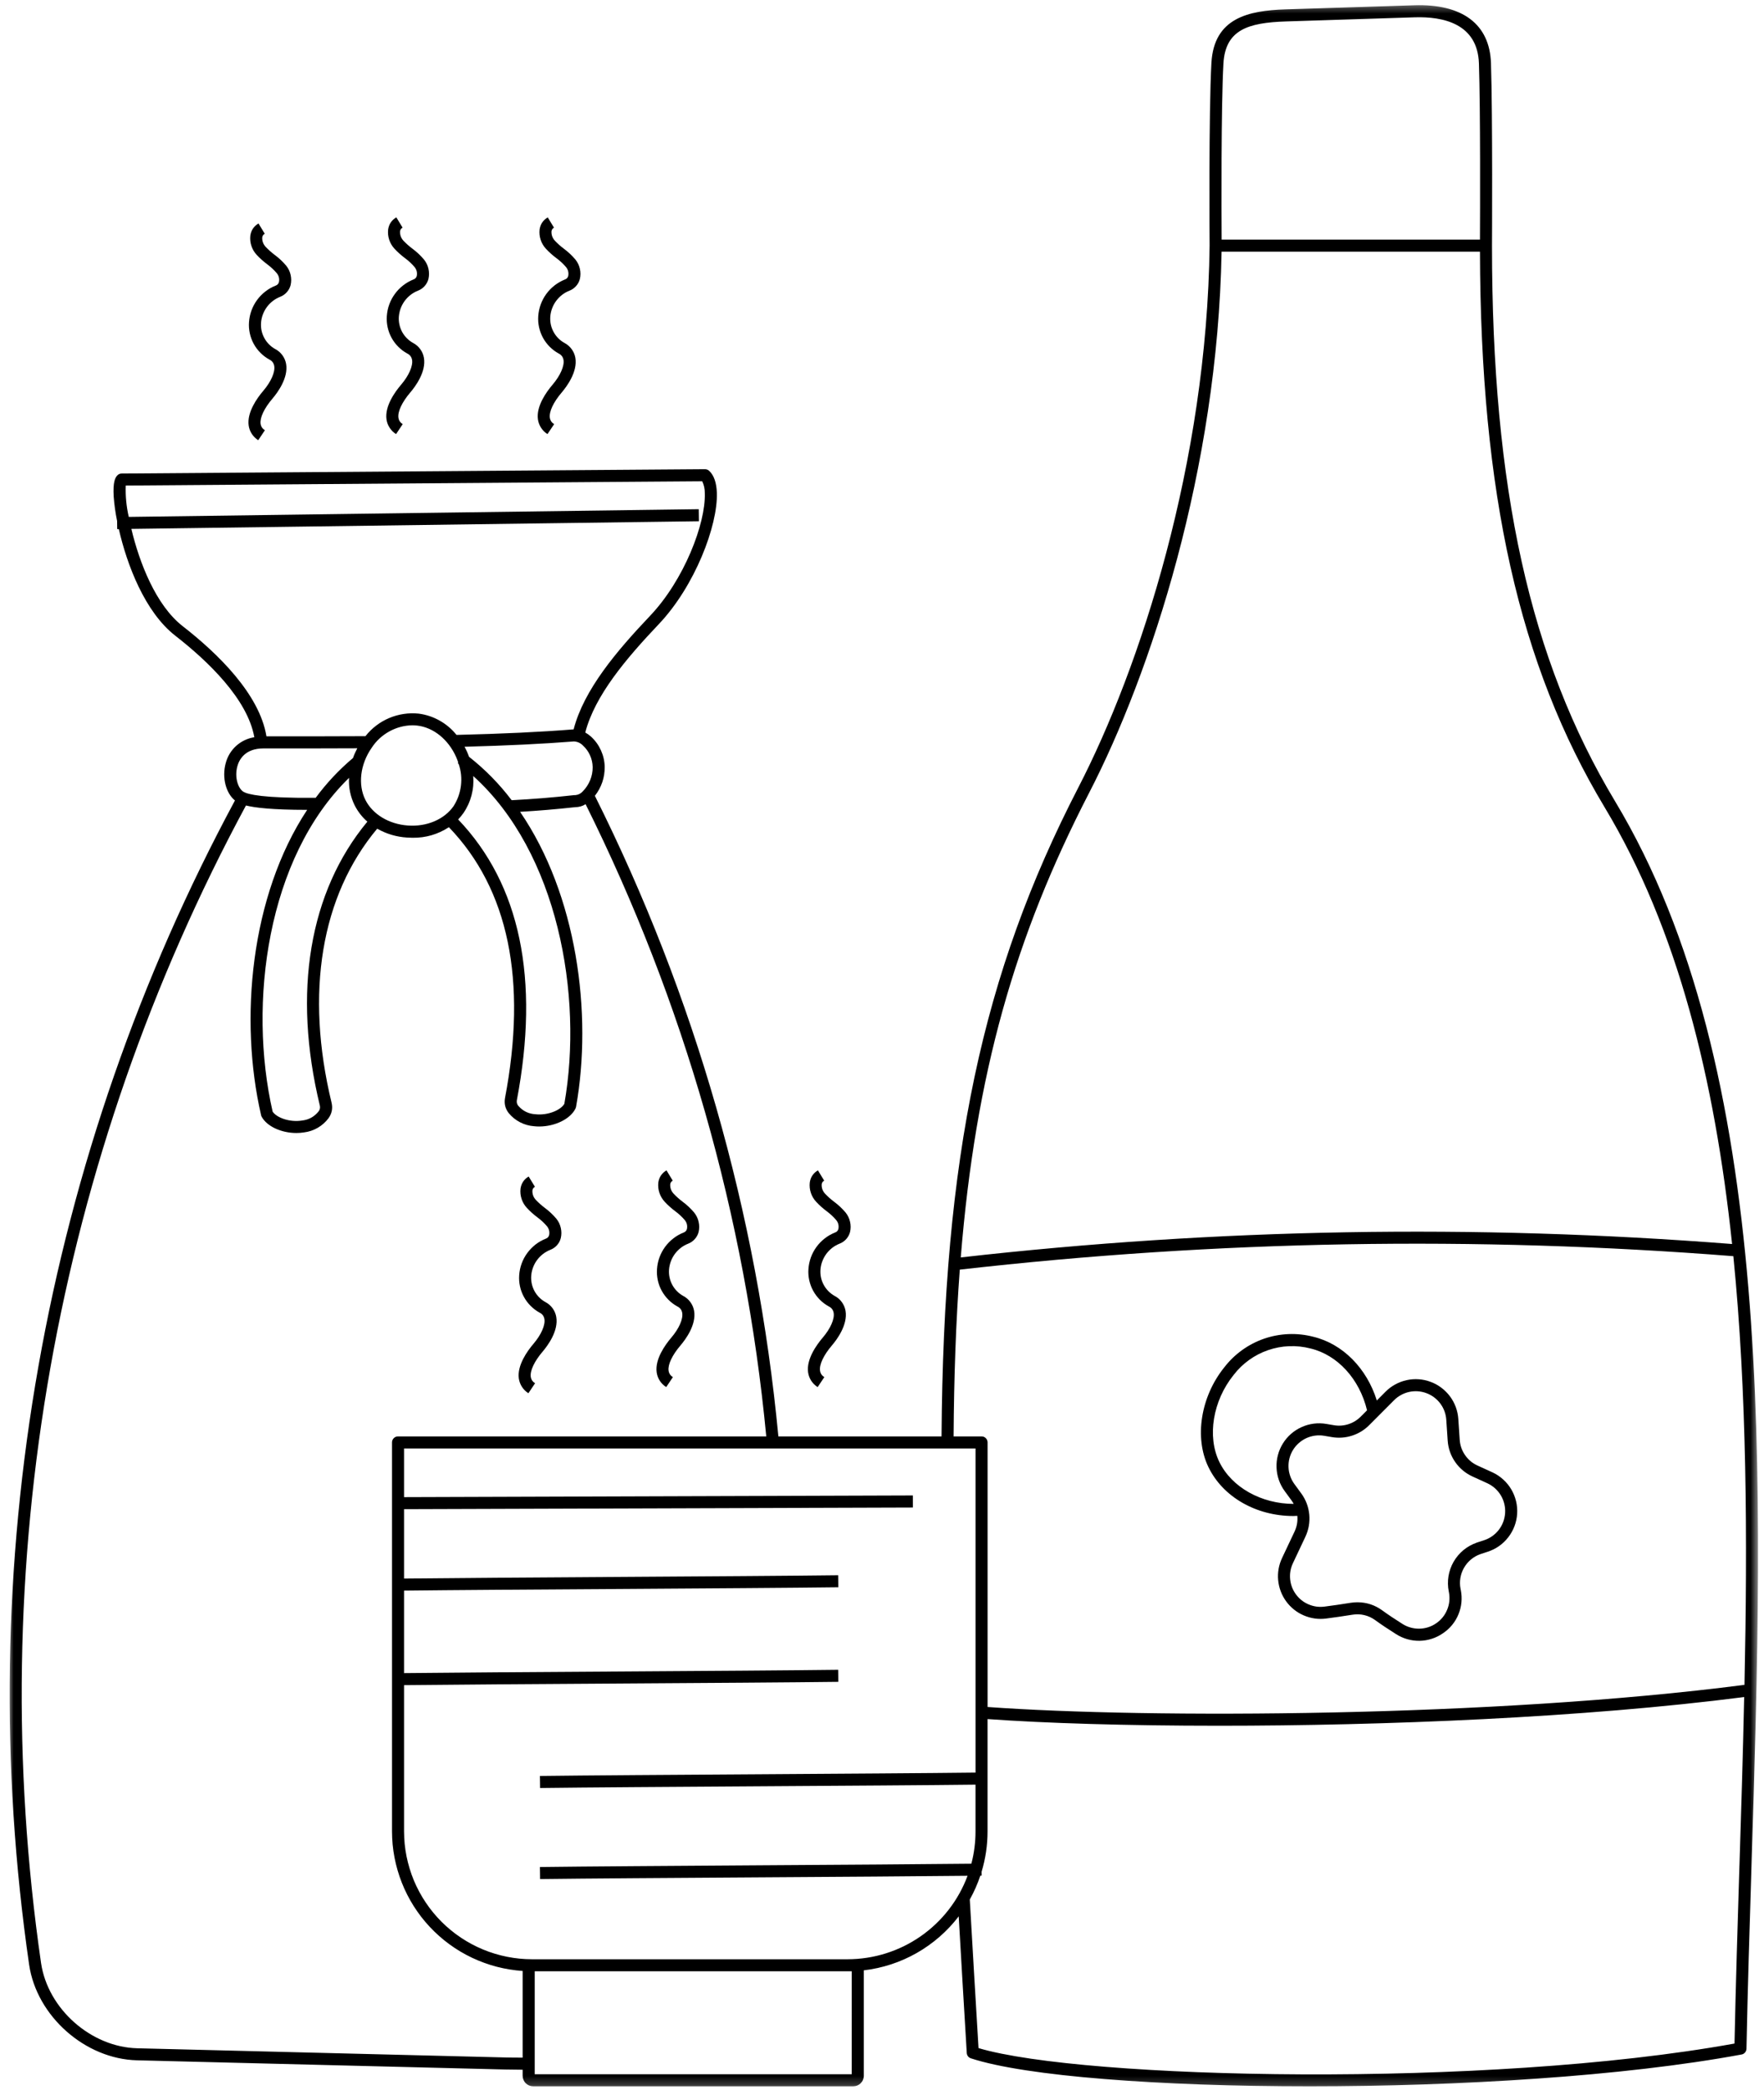 <svg width="195" height="231" viewBox="0 0 195 231" fill="none" xmlns="http://www.w3.org/2000/svg">
<mask id="mask0_206_504" style="mask-type:luminance" maskUnits="userSpaceOnUse" x="0" y="0" width="195" height="231">
<path d="M0.98 0.398H194.384V230.777H0.98V0.398Z" fill="white"/>
</mask>
<g mask="url(#mask0_206_504)">
<path d="M178.533 88.57C169.125 72.921 164.931 53.984 164.931 27.156C164.931 26.984 165.012 12.858 164.817 6.972C164.679 2.684 161.668 0.406 156.338 0.584L142.109 1.037C138.017 1.167 134.193 1.973 133.915 6.956C133.609 12.416 133.712 26.845 133.715 27.151C133.42 51.168 126.032 73.832 119.213 87.034C108.545 107.701 104.287 127.869 104.082 158.786H86.044C84.878 146.459 82.589 134.346 79.178 122.442C75.768 110.537 71.296 99.049 65.76 87.973C66.491 87.031 66.855 85.962 66.846 84.768C66.832 84.134 66.694 83.532 66.435 82.954C66.174 82.376 65.813 81.873 65.349 81.443C65.149 81.262 64.933 81.107 64.699 80.974C65.755 76.882 69.216 72.802 72.832 68.989C76.815 64.789 79.362 58.095 79.245 54.479C79.206 53.354 78.92 52.535 78.39 52.043C78.259 51.929 78.106 51.871 77.931 51.868L13.446 52.346C13.265 52.346 13.11 52.412 12.982 52.54C12.735 52.787 12.468 53.276 12.568 54.907C12.637 55.812 12.762 56.706 12.946 57.595L12.957 58.489H13.135C14.032 62.409 16.004 67.647 19.376 70.272C23 73.094 27.356 77.274 28.114 81.496C27.739 81.554 27.378 81.665 27.033 81.832C26.689 81.996 26.378 82.207 26.095 82.462C25.814 82.721 25.575 83.012 25.378 83.34C25.183 83.665 25.039 84.015 24.945 84.384C24.52 85.962 24.973 87.678 25.972 88.489C23.348 93.37 20.917 98.347 18.687 103.419C16.459 108.493 14.435 113.648 12.615 118.884C10.796 124.119 9.188 129.419 7.794 134.782C6.396 140.146 5.216 145.556 4.252 151.014C3.286 156.472 2.541 161.957 2.014 167.476C1.486 172.993 1.18 178.523 1.094 184.064C1.008 189.605 1.141 195.14 1.497 200.673C1.852 206.203 2.427 211.711 3.222 217.197C4.061 222.874 9.407 227.612 15.148 227.754L55.87 228.771C56.447 228.784 57.025 228.793 57.597 228.793H57.775V229.462C57.775 229.618 57.805 229.768 57.864 229.909C57.925 230.051 58.008 230.179 58.117 230.287C58.228 230.395 58.353 230.481 58.494 230.54C58.639 230.598 58.786 230.629 58.941 230.629H94.321C94.477 230.629 94.624 230.598 94.769 230.54C94.91 230.481 95.038 230.395 95.146 230.287C95.255 230.179 95.341 230.051 95.399 229.909C95.457 229.768 95.488 229.618 95.488 229.462V217.808C96.518 217.688 97.524 217.466 98.51 217.144C99.496 216.822 100.437 216.402 101.34 215.891C102.24 215.377 103.082 214.78 103.862 214.1C104.643 213.419 105.348 212.667 105.979 211.842C106.256 216.672 106.554 221.705 106.87 226.943C106.879 227.079 106.923 227.201 107.006 227.31C107.09 227.418 107.198 227.493 107.326 227.535C113.389 229.523 128.202 230.631 144.764 230.631C161.251 230.631 179.474 229.532 192.518 227.112C192.673 227.085 192.801 227.01 192.904 226.89C193.006 226.768 193.059 226.629 193.062 226.474C193.195 219.835 193.409 212.95 193.618 206.292C194.967 162.993 196.362 118.223 178.533 88.57ZM135.243 7.033C135.451 3.309 137.934 2.506 142.15 2.37L156.379 1.914C159.537 1.812 163.343 2.617 163.487 7.017C163.656 12.152 163.615 23.615 163.601 26.49H135.043C135.026 23.579 134.976 11.813 135.243 7.03V7.033ZM120.397 87.645C127.221 74.427 134.615 51.826 135.037 27.82H163.601C163.67 54.551 167.931 73.521 177.391 89.256C185.463 102.68 189.546 119.303 191.473 137.518C163.004 135.293 134.581 135.788 106.206 139.001C107.853 118.72 112.164 103.594 120.397 87.645ZM106.098 140.351C134.556 137.113 163.059 136.618 191.612 138.862C193.112 153.905 193.181 169.998 192.843 186.25C165.129 189.841 126.907 189.983 109.17 188.697V159.452C109.17 159.269 109.106 159.11 108.976 158.98C108.845 158.849 108.689 158.786 108.506 158.786H105.415C105.456 152.15 105.676 146.045 106.098 140.351ZM65.516 84.795C65.519 85.298 65.427 85.781 65.238 86.245C65.046 86.709 64.777 87.12 64.424 87.478C64.208 87.723 63.938 87.862 63.61 87.895C63.569 87.892 63.527 87.892 63.486 87.895C61.097 88.162 58.825 88.342 56.561 88.459C55.197 86.656 53.625 85.056 51.85 83.659C51.781 83.471 51.709 83.284 51.626 83.098C51.542 82.912 51.448 82.729 51.35 82.548C56.028 82.426 60.005 82.232 63.458 81.96C63.852 81.987 64.185 82.143 64.458 82.429C64.788 82.734 65.044 83.093 65.227 83.504C65.41 83.915 65.507 84.345 65.516 84.795ZM50.645 90.584C50.856 90.364 51.053 90.131 51.228 89.881C51.639 89.281 51.937 88.628 52.123 87.926C52.309 87.223 52.37 86.509 52.312 85.784C61.647 94.203 64.496 110.018 62.386 122.022C61.997 122.703 60.586 123.328 59.183 123.172C58.433 123.128 57.808 122.822 57.311 122.261C57.158 122.086 57.1 121.881 57.13 121.65C59.683 108.21 57.5 97.761 50.645 90.584ZM39.21 89.031C39.56 89.72 40.027 90.32 40.61 90.828C34.185 98.575 32.316 109.668 35.363 122.242C35.408 122.47 35.358 122.678 35.216 122.861C34.746 123.447 34.138 123.783 33.391 123.867C31.997 124.092 30.558 123.536 30.136 122.878C27.406 110.907 29.514 94.825 38.585 85.987C38.527 87.056 38.735 88.073 39.21 89.034V89.031ZM40.396 88.431C39.546 86.748 39.816 84.487 41.085 82.668C41.579 81.909 42.224 81.31 43.012 80.868C43.804 80.429 44.651 80.198 45.557 80.176C45.751 80.176 45.943 80.187 46.134 80.21C47.909 80.418 49.548 81.734 50.406 83.645C50.503 83.859 50.587 84.079 50.659 84.304L50.606 84.376C50.639 84.401 50.673 84.429 50.706 84.457C50.97 85.234 51.053 86.034 50.953 86.851C50.853 87.667 50.581 88.423 50.137 89.117C49.112 90.581 47.181 91.406 45.093 91.256C43.001 91.106 41.204 90.028 40.396 88.431ZM20.195 69.219C17.223 66.905 15.401 62.17 14.521 58.467L77.262 57.62L77.243 56.287L14.235 57.14C13.971 56.001 13.86 54.843 13.901 53.673L77.626 53.201C77.826 53.618 77.92 54.059 77.912 54.52C78.023 57.87 75.62 64.114 71.865 68.072C68.127 72.013 64.544 76.252 63.41 80.632C63.391 80.632 63.369 80.632 63.349 80.632C59.714 80.921 55.492 81.118 50.465 81.24C49.945 80.593 49.326 80.068 48.603 79.66C47.884 79.254 47.112 78.996 46.293 78.888C45.734 78.829 45.182 78.84 44.626 78.924C44.073 79.007 43.54 79.157 43.023 79.374C42.51 79.59 42.029 79.871 41.585 80.21C41.14 80.549 40.746 80.937 40.399 81.379C37.157 81.396 34.002 81.396 30.95 81.396H29.455C28.683 76.707 24.042 72.213 20.195 69.219ZM26.231 84.729C26.431 83.981 27.075 82.732 29.13 82.732H30.947C33.713 82.732 36.571 82.732 39.496 82.718C39.313 83.062 39.152 83.421 39.021 83.793C37.474 85.098 36.099 86.565 34.897 88.192C29.053 88.248 27.389 87.806 26.925 87.534C26.333 87.189 25.903 85.954 26.233 84.729H26.231ZM55.903 227.44L15.179 226.424C10.057 226.296 5.285 222.068 4.538 217.002C3.749 211.547 3.177 206.073 2.825 200.573C2.472 195.074 2.338 189.569 2.425 184.058C2.511 178.55 2.816 173.051 3.341 167.565C3.866 162.082 4.608 156.625 5.569 151.2C6.53 145.773 7.705 140.393 9.093 135.063C10.485 129.73 12.085 124.461 13.893 119.256C15.704 114.051 17.72 108.926 19.94 103.882C22.159 98.838 24.575 93.892 27.189 89.042C28.139 89.278 30.022 89.525 33.952 89.525H33.955C27.669 99.041 26.428 112.734 28.861 123.272C28.872 123.331 28.894 123.383 28.919 123.436C29.497 124.519 31.113 125.247 32.761 125.247C33.044 125.247 33.324 125.225 33.605 125.18C34.147 125.114 34.652 124.942 35.127 124.669C35.599 124.394 35.999 124.039 36.324 123.6C36.682 123.092 36.796 122.536 36.66 121.928C33.705 109.737 35.496 99.022 41.696 91.606C42.721 92.186 43.823 92.514 45.001 92.586C45.201 92.6 45.398 92.609 45.596 92.609C47.056 92.628 48.398 92.239 49.623 91.442C56.211 98.294 58.3 108.368 55.822 121.403C55.719 122.014 55.858 122.567 56.242 123.056C56.589 123.475 57.008 123.811 57.492 124.061C57.978 124.311 58.494 124.458 59.039 124.497C59.227 124.519 59.416 124.528 59.605 124.528C61.347 124.528 63.077 123.692 63.627 122.52C63.652 122.467 63.669 122.411 63.68 122.356C65.521 112.023 63.763 98.905 57.492 89.742C59.483 89.625 61.486 89.459 63.58 89.228C63.996 89.228 64.38 89.12 64.735 88.9C70.177 99.838 74.576 111.179 77.934 122.925C81.289 134.671 83.547 146.626 84.706 158.786H44.001C43.815 158.786 43.66 158.852 43.529 158.98C43.398 159.11 43.335 159.269 43.335 159.452V202.448C43.335 202.934 43.36 203.417 43.404 203.901C43.451 204.384 43.518 204.862 43.61 205.339C43.701 205.814 43.815 206.287 43.951 206.75C44.084 207.217 44.243 207.675 44.421 208.125C44.598 208.578 44.798 209.02 45.018 209.45C45.237 209.883 45.479 210.303 45.737 210.714C45.998 211.122 46.276 211.519 46.57 211.903C46.868 212.286 47.181 212.655 47.515 213.011C47.845 213.364 48.193 213.703 48.556 214.022C48.917 214.344 49.295 214.647 49.687 214.933C50.078 215.219 50.484 215.486 50.901 215.736C51.317 215.983 51.745 216.211 52.184 216.419C52.62 216.624 53.067 216.813 53.523 216.977C53.978 217.144 54.442 217.288 54.911 217.411C55.381 217.533 55.853 217.633 56.333 217.71C56.811 217.788 57.292 217.844 57.775 217.877V227.457C57.156 227.46 56.531 227.454 55.903 227.44ZM94.155 229.295H59.108V217.913H94.157L94.155 229.295ZM93.705 216.583H58.8C58.336 216.583 57.875 216.558 57.414 216.513C56.956 216.466 56.497 216.399 56.044 216.308C55.589 216.216 55.142 216.105 54.697 215.969C54.256 215.836 53.82 215.68 53.395 215.502C52.967 215.325 52.548 215.127 52.139 214.908C51.731 214.691 51.337 214.452 50.95 214.194C50.567 213.939 50.195 213.664 49.837 213.369C49.481 213.075 49.137 212.767 48.809 212.439C48.484 212.111 48.173 211.769 47.879 211.411C47.584 211.053 47.309 210.681 47.054 210.297C46.795 209.911 46.556 209.517 46.34 209.109C46.12 208.7 45.923 208.284 45.745 207.856C45.568 207.428 45.412 206.992 45.279 206.55C45.143 206.106 45.032 205.659 44.94 205.206C44.848 204.751 44.782 204.295 44.734 203.834C44.69 203.373 44.668 202.912 44.665 202.448V186.283C49.798 186.225 59.136 186.163 68.188 186.105C77.795 186.044 87.73 185.98 92.674 185.916L92.655 184.583C87.716 184.647 77.784 184.714 68.177 184.775C59.136 184.833 49.806 184.894 44.665 184.952V175.831C49.798 175.77 59.136 175.709 68.188 175.653C77.795 175.589 87.73 175.526 92.674 175.462L92.655 174.131C87.716 174.195 77.784 174.259 68.18 174.32C59.136 174.378 49.806 174.44 44.665 174.498V166.829L100.915 166.646L100.912 165.313L44.665 165.499V160.116H107.84V195.949C102.726 196.01 93.263 196.071 84.097 196.132C74.523 196.193 64.619 196.257 59.686 196.321L59.703 197.651C64.63 197.587 74.532 197.524 84.106 197.462C93.263 197.404 102.715 197.343 107.837 197.282V202.448C107.837 203.659 107.687 204.848 107.379 206.02C102.16 206.078 92.949 206.139 84.02 206.195C74.476 206.259 64.605 206.323 59.686 206.387L59.703 207.717C64.619 207.653 74.487 207.589 84.031 207.528C92.716 207.473 101.668 207.414 106.959 207.356C106.709 208.028 106.409 208.678 106.059 209.306C105.712 209.931 105.318 210.528 104.879 211.094C104.44 211.664 103.959 212.194 103.44 212.686C102.921 213.18 102.365 213.633 101.776 214.044C101.187 214.452 100.571 214.816 99.926 215.133C99.285 215.45 98.618 215.713 97.935 215.93C97.252 216.144 96.555 216.308 95.846 216.416C95.135 216.527 94.424 216.58 93.705 216.583ZM192.284 206.25C192.084 212.73 191.873 219.427 191.74 225.901C164.268 230.879 119.702 229.843 108.17 226.404C107.826 220.68 107.503 215.202 107.204 209.978C107.676 209.136 108.065 208.256 108.37 207.339H108.515L108.509 206.912C108.948 205.456 109.167 203.97 109.167 202.451V190.033C115.556 190.491 124.549 190.769 134.754 190.769C152.98 190.769 175.028 189.885 192.809 187.597C192.676 193.81 192.482 200.043 192.287 206.25H192.284Z" fill="black"/>
</g>
<path d="M142.969 167.585C143.117 167.585 143.264 167.571 143.411 167.566C143.467 168.177 143.364 168.76 143.1 169.316C142.708 170.143 142.231 171.151 141.722 172.235C141.542 172.618 141.414 173.018 141.342 173.435C141.27 173.851 141.253 174.271 141.295 174.693C141.336 175.115 141.431 175.523 141.581 175.918C141.731 176.315 141.933 176.684 142.181 177.026C142.431 177.368 142.722 177.67 143.053 177.934C143.386 178.198 143.744 178.412 144.136 178.579C144.525 178.745 144.928 178.856 145.347 178.915C145.766 178.973 146.189 178.973 146.608 178.917C147.425 178.809 148.491 178.665 149.516 178.495C149.955 178.423 150.391 178.44 150.821 178.542C151.255 178.645 151.652 178.829 152.013 179.09C152.668 179.567 153.402 180.059 154.318 180.637C154.71 180.887 155.127 181.076 155.571 181.203C156.015 181.328 156.471 181.389 156.932 181.381C157.396 181.373 157.849 181.295 158.287 181.153C158.729 181.012 159.137 180.806 159.518 180.542C159.898 180.287 160.234 179.981 160.526 179.626C160.818 179.27 161.051 178.879 161.223 178.454C161.398 178.029 161.509 177.587 161.551 177.131C161.595 176.673 161.57 176.22 161.482 175.768L161.454 175.629C161.376 175.232 161.37 174.832 161.437 174.429C161.504 174.029 161.64 173.651 161.843 173.301C162.045 172.949 162.304 172.643 162.618 172.382C162.929 172.124 163.279 171.929 163.662 171.796C163.926 171.707 164.19 171.618 164.453 171.535C164.903 171.39 165.323 171.182 165.712 170.91C166.098 170.638 166.437 170.315 166.725 169.94C167.017 169.568 167.245 169.16 167.414 168.718C167.581 168.277 167.681 167.818 167.712 167.346C167.742 166.874 167.7 166.407 167.592 165.949C167.481 165.488 167.306 165.055 167.067 164.647C166.825 164.238 166.531 163.877 166.181 163.558C165.831 163.238 165.442 162.977 165.015 162.774C164.415 162.494 163.856 162.238 163.359 162.019C162.784 161.763 162.318 161.377 161.959 160.861C161.601 160.344 161.401 159.775 161.362 159.147L161.209 156.861C161.179 156.408 161.084 155.97 160.929 155.542C160.771 155.117 160.557 154.722 160.287 154.359C160.015 153.995 159.698 153.678 159.337 153.406C158.973 153.131 158.582 152.917 158.157 152.759C157.732 152.598 157.293 152.503 156.84 152.47C156.388 152.437 155.94 152.47 155.499 152.567C155.054 152.664 154.635 152.82 154.238 153.039C153.838 153.256 153.48 153.525 153.16 153.848L152.199 154.814C151.091 151.262 148.438 148.556 145.186 147.773C144.289 147.54 143.378 147.44 142.45 147.476C141.525 147.512 140.622 147.681 139.745 147.981C138.87 148.284 138.056 148.706 137.303 149.248C136.551 149.79 135.892 150.428 135.328 151.164C132.729 154.395 132.009 158.922 133.584 162.175C135.187 165.494 138.875 167.585 142.969 167.585ZM154.104 154.786C154.332 154.556 154.591 154.361 154.877 154.206C155.163 154.05 155.463 153.936 155.782 153.867C156.099 153.798 156.421 153.775 156.746 153.798C157.068 153.823 157.385 153.892 157.687 154.006C157.993 154.12 158.276 154.273 158.535 154.47C158.796 154.664 159.023 154.892 159.218 155.153C159.412 155.414 159.565 155.697 159.679 156.003C159.79 156.308 159.857 156.625 159.879 156.95L160.032 159.236C160.059 159.664 160.143 160.08 160.284 160.486C160.426 160.891 160.621 161.272 160.868 161.625C161.112 161.977 161.401 162.288 161.732 162.563C162.062 162.836 162.426 163.061 162.818 163.236C163.306 163.452 163.856 163.702 164.448 163.98C164.753 164.124 165.034 164.313 165.284 164.541C165.534 164.769 165.745 165.03 165.92 165.321C166.092 165.616 166.217 165.927 166.295 166.255C166.376 166.585 166.403 166.921 166.381 167.26C166.359 167.599 166.289 167.927 166.17 168.243C166.051 168.56 165.887 168.854 165.678 169.121C165.47 169.391 165.226 169.621 164.948 169.815C164.67 170.013 164.37 170.163 164.048 170.265C163.779 170.354 163.506 170.44 163.234 170.532C162.968 170.627 162.712 170.743 162.465 170.882C162.218 171.021 161.984 171.179 161.768 171.36C161.551 171.54 161.351 171.74 161.168 171.957C160.987 172.174 160.826 172.404 160.684 172.651C160.543 172.896 160.426 173.151 160.332 173.418C160.237 173.685 160.168 173.96 160.121 174.237C160.076 174.518 160.057 174.798 160.062 175.082C160.065 175.365 160.096 175.645 160.151 175.923L160.171 176.015C160.232 176.34 160.246 176.668 160.215 176.995C160.182 177.326 160.101 177.643 159.973 177.948C159.848 178.254 159.682 178.534 159.473 178.792C159.262 179.048 159.023 179.27 158.748 179.453C158.476 179.64 158.182 179.784 157.865 179.884C157.551 179.984 157.226 180.034 156.896 180.04C156.565 180.045 156.243 180.003 155.924 179.912C155.604 179.823 155.307 179.69 155.029 179.512C154.135 178.948 153.424 178.473 152.793 178.012C151.971 177.418 151.055 177.12 150.044 177.12C149.794 177.12 149.544 177.143 149.297 177.181C148.291 177.348 147.236 177.493 146.43 177.598C145.816 177.679 145.225 177.598 144.655 177.354C144.086 177.112 143.619 176.74 143.253 176.24C142.889 175.74 142.678 175.182 142.617 174.565C142.558 173.948 142.661 173.362 142.925 172.801C143.433 171.718 143.908 170.713 144.3 169.885C144.48 169.502 144.608 169.099 144.683 168.682C144.755 168.263 144.772 167.843 144.733 167.421C144.691 166.999 144.597 166.588 144.447 166.191C144.294 165.794 144.094 165.424 143.842 165.083L143.089 164.052C142.889 163.78 142.733 163.486 142.625 163.169C142.514 162.849 142.45 162.522 142.439 162.186C142.425 161.85 142.461 161.516 142.547 161.191C142.633 160.866 142.764 160.561 142.942 160.272C143.119 159.986 143.336 159.733 143.589 159.511C143.842 159.289 144.122 159.108 144.428 158.969C144.736 158.83 145.055 158.742 145.391 158.697C145.725 158.655 146.058 158.661 146.391 158.719L147.222 158.861C147.977 158.989 148.722 158.939 149.452 158.705C150.183 158.472 150.819 158.083 151.36 157.539L154.104 154.786ZM136.364 152.001C136.851 151.364 137.42 150.812 138.067 150.345C138.717 149.876 139.42 149.512 140.178 149.251C140.934 148.99 141.711 148.842 142.511 148.812C143.311 148.781 144.1 148.867 144.875 149.067C147.875 149.79 150.291 152.453 151.119 155.9L150.421 156.6C150.033 156.989 149.574 157.269 149.052 157.436C148.527 157.603 147.994 157.642 147.45 157.547L146.619 157.406C146.155 157.325 145.691 157.317 145.228 157.375C144.761 157.436 144.314 157.561 143.886 157.756C143.458 157.947 143.067 158.2 142.714 158.508C142.361 158.819 142.061 159.172 141.814 159.572C141.567 159.972 141.383 160.397 141.264 160.852C141.145 161.305 141.095 161.769 141.114 162.236C141.131 162.705 141.217 163.163 141.372 163.605C141.525 164.049 141.742 164.46 142.02 164.838L142.775 165.869C142.861 165.988 142.942 166.116 143.011 166.246C139.45 166.246 136.148 164.419 134.784 161.594C133.423 158.789 134.076 154.842 136.364 152.001Z" fill="black"/>
<path d="M59.464 46.354C59.511 46.69 59.627 47.001 59.811 47.287C59.997 47.574 60.233 47.807 60.519 47.987L61.261 46.882C60.986 46.721 60.827 46.485 60.78 46.174C60.688 45.501 61.18 44.457 62.097 43.382C62.638 42.746 63.871 41.102 63.602 39.549C63.538 39.199 63.402 38.883 63.194 38.596C62.985 38.31 62.724 38.083 62.41 37.916C62.155 37.777 61.922 37.602 61.716 37.394C61.508 37.186 61.336 36.955 61.197 36.697C61.055 36.441 60.955 36.169 60.891 35.883C60.83 35.597 60.811 35.308 60.83 35.014C60.852 34.697 60.919 34.391 61.03 34.094C61.141 33.797 61.288 33.519 61.477 33.267C61.666 33.011 61.886 32.786 62.136 32.592C62.388 32.4 62.66 32.244 62.958 32.13C63.238 32.019 63.48 31.85 63.683 31.622C63.885 31.397 64.024 31.136 64.099 30.842C64.188 30.467 64.188 30.092 64.102 29.717C64.019 29.339 63.855 29 63.616 28.7C63.233 28.245 62.799 27.839 62.322 27.486C61.974 27.225 61.652 26.939 61.352 26.623C61.075 26.328 60.944 25.978 60.963 25.573C60.988 25.39 61.083 25.256 61.241 25.167L60.55 24.031C60.036 24.334 59.736 24.781 59.647 25.373C59.605 25.762 59.644 26.142 59.769 26.514C59.891 26.887 60.089 27.217 60.355 27.506C60.702 27.878 61.083 28.22 61.491 28.525C61.886 28.814 62.244 29.145 62.566 29.517C62.799 29.806 62.883 30.133 62.816 30.5C62.763 30.697 62.644 30.831 62.449 30.897C62.038 31.061 61.661 31.278 61.311 31.547C60.961 31.819 60.655 32.133 60.394 32.489C60.133 32.847 59.927 33.233 59.775 33.647C59.625 34.061 59.533 34.491 59.502 34.93C59.472 35.347 59.5 35.761 59.589 36.169C59.677 36.577 59.822 36.966 60.019 37.333C60.219 37.699 60.466 38.03 60.761 38.327C61.055 38.624 61.386 38.871 61.752 39.074C62.049 39.219 62.23 39.455 62.291 39.78C62.408 40.449 61.935 41.524 61.086 42.521C60.394 43.329 59.264 44.907 59.464 46.354Z" fill="black"/>
<path d="M42.723 46.353C42.77 46.689 42.887 47 43.073 47.286C43.257 47.572 43.493 47.806 43.782 47.986L44.52 46.881C44.245 46.72 44.087 46.483 44.043 46.17C43.948 45.498 44.443 44.456 45.356 43.381C45.901 42.745 47.134 41.098 46.862 39.548C46.798 39.198 46.665 38.879 46.453 38.593C46.245 38.306 45.984 38.082 45.67 37.915C45.415 37.773 45.184 37.598 44.976 37.39C44.77 37.184 44.595 36.951 44.456 36.696C44.315 36.437 44.215 36.165 44.154 35.879C44.09 35.593 44.07 35.304 44.09 35.012C44.115 34.696 44.181 34.388 44.29 34.09C44.401 33.793 44.551 33.518 44.737 33.263C44.926 33.007 45.145 32.782 45.398 32.59C45.648 32.396 45.923 32.243 46.217 32.127C46.501 32.016 46.742 31.846 46.942 31.621C47.145 31.393 47.284 31.132 47.362 30.841C47.448 30.463 47.448 30.088 47.364 29.713C47.278 29.338 47.115 28.999 46.876 28.699C46.492 28.241 46.062 27.838 45.581 27.483C45.234 27.224 44.912 26.935 44.612 26.622C44.334 26.327 44.204 25.974 44.223 25.569C44.251 25.388 44.343 25.252 44.504 25.166L43.812 24.027C43.298 24.33 42.995 24.777 42.907 25.369C42.865 25.761 42.904 26.141 43.026 26.513C43.151 26.883 43.346 27.213 43.612 27.499C43.962 27.874 44.34 28.213 44.748 28.521C45.145 28.81 45.501 29.141 45.823 29.513C46.056 29.802 46.14 30.13 46.073 30.496C46.023 30.693 45.901 30.827 45.709 30.893C45.298 31.057 44.917 31.274 44.568 31.546C44.218 31.816 43.912 32.129 43.654 32.488C43.393 32.843 43.184 33.229 43.034 33.646C42.882 34.06 42.793 34.49 42.762 34.929C42.732 35.346 42.759 35.76 42.848 36.168C42.937 36.576 43.079 36.965 43.279 37.332C43.479 37.698 43.726 38.032 44.02 38.326C44.315 38.623 44.645 38.873 45.012 39.073C45.309 39.218 45.49 39.454 45.551 39.779C45.667 40.448 45.195 41.526 44.345 42.52C43.654 43.328 42.523 44.903 42.723 46.353Z" fill="black"/>
<path d="M27.489 47.032C27.536 47.368 27.653 47.679 27.836 47.962C28.022 48.248 28.258 48.481 28.544 48.662L29.286 47.556C29.014 47.398 28.852 47.162 28.808 46.848C28.714 46.176 29.205 45.135 30.122 44.06C30.663 43.424 31.897 41.776 31.627 40.224C31.563 39.877 31.427 39.557 31.219 39.271C31.011 38.985 30.75 38.757 30.436 38.593C30.18 38.452 29.947 38.277 29.741 38.069C29.536 37.863 29.361 37.63 29.222 37.371C29.08 37.116 28.98 36.844 28.916 36.558C28.855 36.272 28.836 35.983 28.855 35.691C28.878 35.374 28.944 35.066 29.055 34.769C29.166 34.472 29.314 34.197 29.502 33.941C29.691 33.686 29.911 33.461 30.161 33.269C30.413 33.075 30.686 32.922 30.983 32.805C31.266 32.694 31.508 32.525 31.708 32.297C31.91 32.069 32.049 31.811 32.127 31.516C32.213 31.141 32.213 30.766 32.127 30.389C32.044 30.014 31.88 29.675 31.641 29.375C31.258 28.919 30.825 28.514 30.344 28.161C30 27.9 29.677 27.611 29.377 27.297C29.1 27 28.969 26.65 28.989 26.245C29.014 26.064 29.108 25.928 29.266 25.839L28.575 24.703C28.061 25.006 27.761 25.456 27.672 26.045C27.63 26.433 27.669 26.817 27.794 27.189C27.916 27.561 28.114 27.892 28.38 28.178C28.727 28.55 29.108 28.892 29.516 29.197C29.911 29.489 30.269 29.819 30.588 30.189C30.825 30.478 30.908 30.805 30.838 31.172C30.788 31.369 30.666 31.503 30.475 31.572C30.064 31.733 29.683 31.95 29.336 32.222C28.986 32.491 28.68 32.805 28.419 33.161C28.158 33.519 27.953 33.905 27.8 34.319C27.65 34.733 27.558 35.16 27.528 35.602C27.497 36.019 27.525 36.433 27.614 36.841C27.703 37.249 27.844 37.635 28.044 38.005C28.244 38.371 28.491 38.702 28.786 38.999C29.08 39.296 29.411 39.543 29.775 39.746C30.075 39.891 30.255 40.124 30.314 40.452C30.433 41.121 29.961 42.196 29.111 43.193C28.416 44.004 27.289 45.584 27.489 47.032Z" fill="black"/>
<path d="M89.33 151.703C89.377 152.04 89.494 152.351 89.677 152.637C89.863 152.92 90.099 153.153 90.385 153.337L91.127 152.228C90.852 152.067 90.694 151.831 90.649 151.517C90.555 150.845 91.047 149.804 91.963 148.729C92.508 148.093 93.738 146.446 93.469 144.896C93.405 144.546 93.269 144.229 93.06 143.94C92.852 143.654 92.591 143.429 92.277 143.263C92.022 143.121 91.788 142.946 91.583 142.74C91.377 142.532 91.202 142.299 91.063 142.043C90.922 141.785 90.822 141.513 90.758 141.227C90.697 140.941 90.677 140.652 90.697 140.36C90.719 140.043 90.785 139.738 90.897 139.441C91.008 139.144 91.155 138.866 91.344 138.61C91.533 138.355 91.752 138.133 92.002 137.938C92.255 137.746 92.527 137.591 92.824 137.474C93.105 137.363 93.349 137.196 93.549 136.969C93.752 136.741 93.891 136.483 93.969 136.188C94.055 135.813 94.055 135.438 93.969 135.061C93.885 134.686 93.721 134.347 93.483 134.047C93.099 133.591 92.666 133.186 92.188 132.833C91.841 132.572 91.519 132.286 91.219 131.969C90.941 131.675 90.811 131.325 90.833 130.917C90.855 130.736 90.949 130.6 91.111 130.514L90.416 129.375C89.902 129.681 89.602 130.128 89.516 130.717C89.472 131.108 89.513 131.489 89.636 131.861C89.758 132.233 89.955 132.564 90.222 132.85C90.569 133.225 90.949 133.563 91.358 133.872C91.752 134.161 92.11 134.491 92.43 134.863C92.666 135.152 92.749 135.48 92.68 135.847C92.63 136.044 92.508 136.177 92.316 136.244C91.905 136.408 91.524 136.624 91.177 136.894C90.827 137.166 90.522 137.477 90.26 137.835C89.999 138.191 89.794 138.577 89.641 138.991C89.491 139.407 89.4 139.835 89.369 140.277C89.338 140.693 89.366 141.104 89.455 141.513C89.544 141.921 89.686 142.31 89.886 142.677C90.086 143.043 90.333 143.376 90.627 143.674C90.922 143.968 91.252 144.218 91.619 144.418C91.916 144.562 92.097 144.799 92.155 145.124C92.274 145.796 91.802 146.871 90.949 147.865C90.26 148.676 89.127 150.254 89.33 151.703Z" fill="black"/>
<path d="M72.59 151.703C72.637 152.04 72.754 152.351 72.937 152.634C73.123 152.92 73.359 153.153 73.645 153.334L74.387 152.228C74.112 152.07 73.954 151.831 73.909 151.517C73.815 150.845 74.306 149.804 75.223 148.729C75.765 148.093 77.001 146.448 76.728 144.896C76.665 144.546 76.528 144.229 76.32 143.943C76.112 143.657 75.851 143.429 75.537 143.263C75.281 143.121 75.048 142.949 74.843 142.74C74.637 142.532 74.462 142.302 74.323 142.043C74.181 141.785 74.082 141.516 74.02 141.229C73.957 140.943 73.937 140.652 73.957 140.36C73.981 140.043 74.048 139.738 74.156 139.441C74.268 139.144 74.415 138.866 74.604 138.61C74.793 138.357 75.012 138.133 75.262 137.938C75.515 137.746 75.787 137.591 76.084 137.477C76.365 137.366 76.609 137.196 76.809 136.969C77.012 136.741 77.151 136.483 77.228 136.188C77.315 135.813 77.315 135.438 77.228 135.063C77.145 134.686 76.981 134.35 76.742 134.047C76.359 133.591 75.926 133.186 75.448 132.833C75.101 132.572 74.779 132.286 74.479 131.969C74.198 131.675 74.07 131.325 74.09 130.919C74.115 130.736 74.207 130.603 74.368 130.514L73.676 129.375C73.162 129.681 72.862 130.128 72.773 130.719C72.732 131.108 72.77 131.489 72.895 131.861C73.018 132.233 73.215 132.564 73.482 132.852C73.829 133.225 74.207 133.563 74.615 133.872C75.012 134.161 75.37 134.491 75.69 134.863C75.926 135.152 76.009 135.48 75.94 135.847C75.89 136.044 75.767 136.177 75.576 136.247C75.165 136.408 74.784 136.624 74.437 136.897C74.087 137.166 73.782 137.48 73.52 137.835C73.259 138.194 73.054 138.577 72.901 138.994C72.751 139.407 72.659 139.835 72.629 140.277C72.598 140.693 72.626 141.104 72.715 141.516C72.801 141.924 72.945 142.31 73.145 142.679C73.346 143.046 73.593 143.376 73.887 143.674C74.181 143.971 74.512 144.218 74.879 144.421C75.176 144.565 75.356 144.799 75.415 145.126C75.531 145.796 75.062 146.871 74.209 147.865C73.52 148.676 72.39 150.254 72.59 151.703Z" fill="black"/>
<path d="M57.353 152.38C57.403 152.716 57.519 153.028 57.703 153.314C57.889 153.6 58.125 153.833 58.411 154.014L59.153 152.903C58.877 152.744 58.719 152.508 58.672 152.197C58.58 151.525 59.072 150.481 59.989 149.406C60.53 148.77 61.763 147.125 61.491 145.573C61.43 145.225 61.294 144.906 61.086 144.62C60.877 144.334 60.616 144.109 60.302 143.942C60.047 143.801 59.813 143.628 59.608 143.42C59.4 143.212 59.227 142.981 59.086 142.723C58.947 142.465 58.847 142.195 58.783 141.906C58.722 141.62 58.7 141.331 58.722 141.04C58.744 140.723 58.811 140.418 58.922 140.12C59.03 139.823 59.18 139.545 59.369 139.29C59.558 139.034 59.777 138.812 60.027 138.618C60.28 138.426 60.552 138.271 60.847 138.154C61.13 138.043 61.372 137.876 61.575 137.648C61.777 137.421 61.916 137.162 61.991 136.868C62.08 136.493 62.08 136.118 61.994 135.74C61.91 135.365 61.747 135.026 61.505 134.726C61.122 134.271 60.691 133.865 60.211 133.513C59.866 133.252 59.544 132.966 59.244 132.649C58.964 132.354 58.836 132.005 58.855 131.596C58.88 131.416 58.972 131.282 59.133 131.193L58.441 130.055C57.928 130.36 57.628 130.807 57.539 131.396C57.497 131.788 57.536 132.168 57.661 132.541C57.783 132.913 57.978 133.243 58.247 133.529C58.594 133.904 58.972 134.243 59.38 134.551C59.777 134.84 60.136 135.171 60.455 135.543C60.691 135.832 60.775 136.16 60.705 136.526C60.655 136.723 60.533 136.857 60.341 136.926C59.93 137.087 59.55 137.304 59.2 137.573C58.852 137.846 58.547 138.159 58.286 138.515C58.025 138.871 57.819 139.257 57.666 139.673C57.514 140.087 57.425 140.515 57.394 140.956C57.364 141.373 57.392 141.784 57.48 142.192C57.566 142.601 57.711 142.99 57.911 143.356C58.111 143.726 58.358 144.056 58.653 144.353C58.947 144.648 59.275 144.898 59.641 145.1C59.941 145.245 60.122 145.478 60.18 145.806C60.297 146.475 59.825 147.55 58.975 148.545C58.283 149.358 57.155 150.933 57.353 152.38Z" fill="black"/>
</svg>
